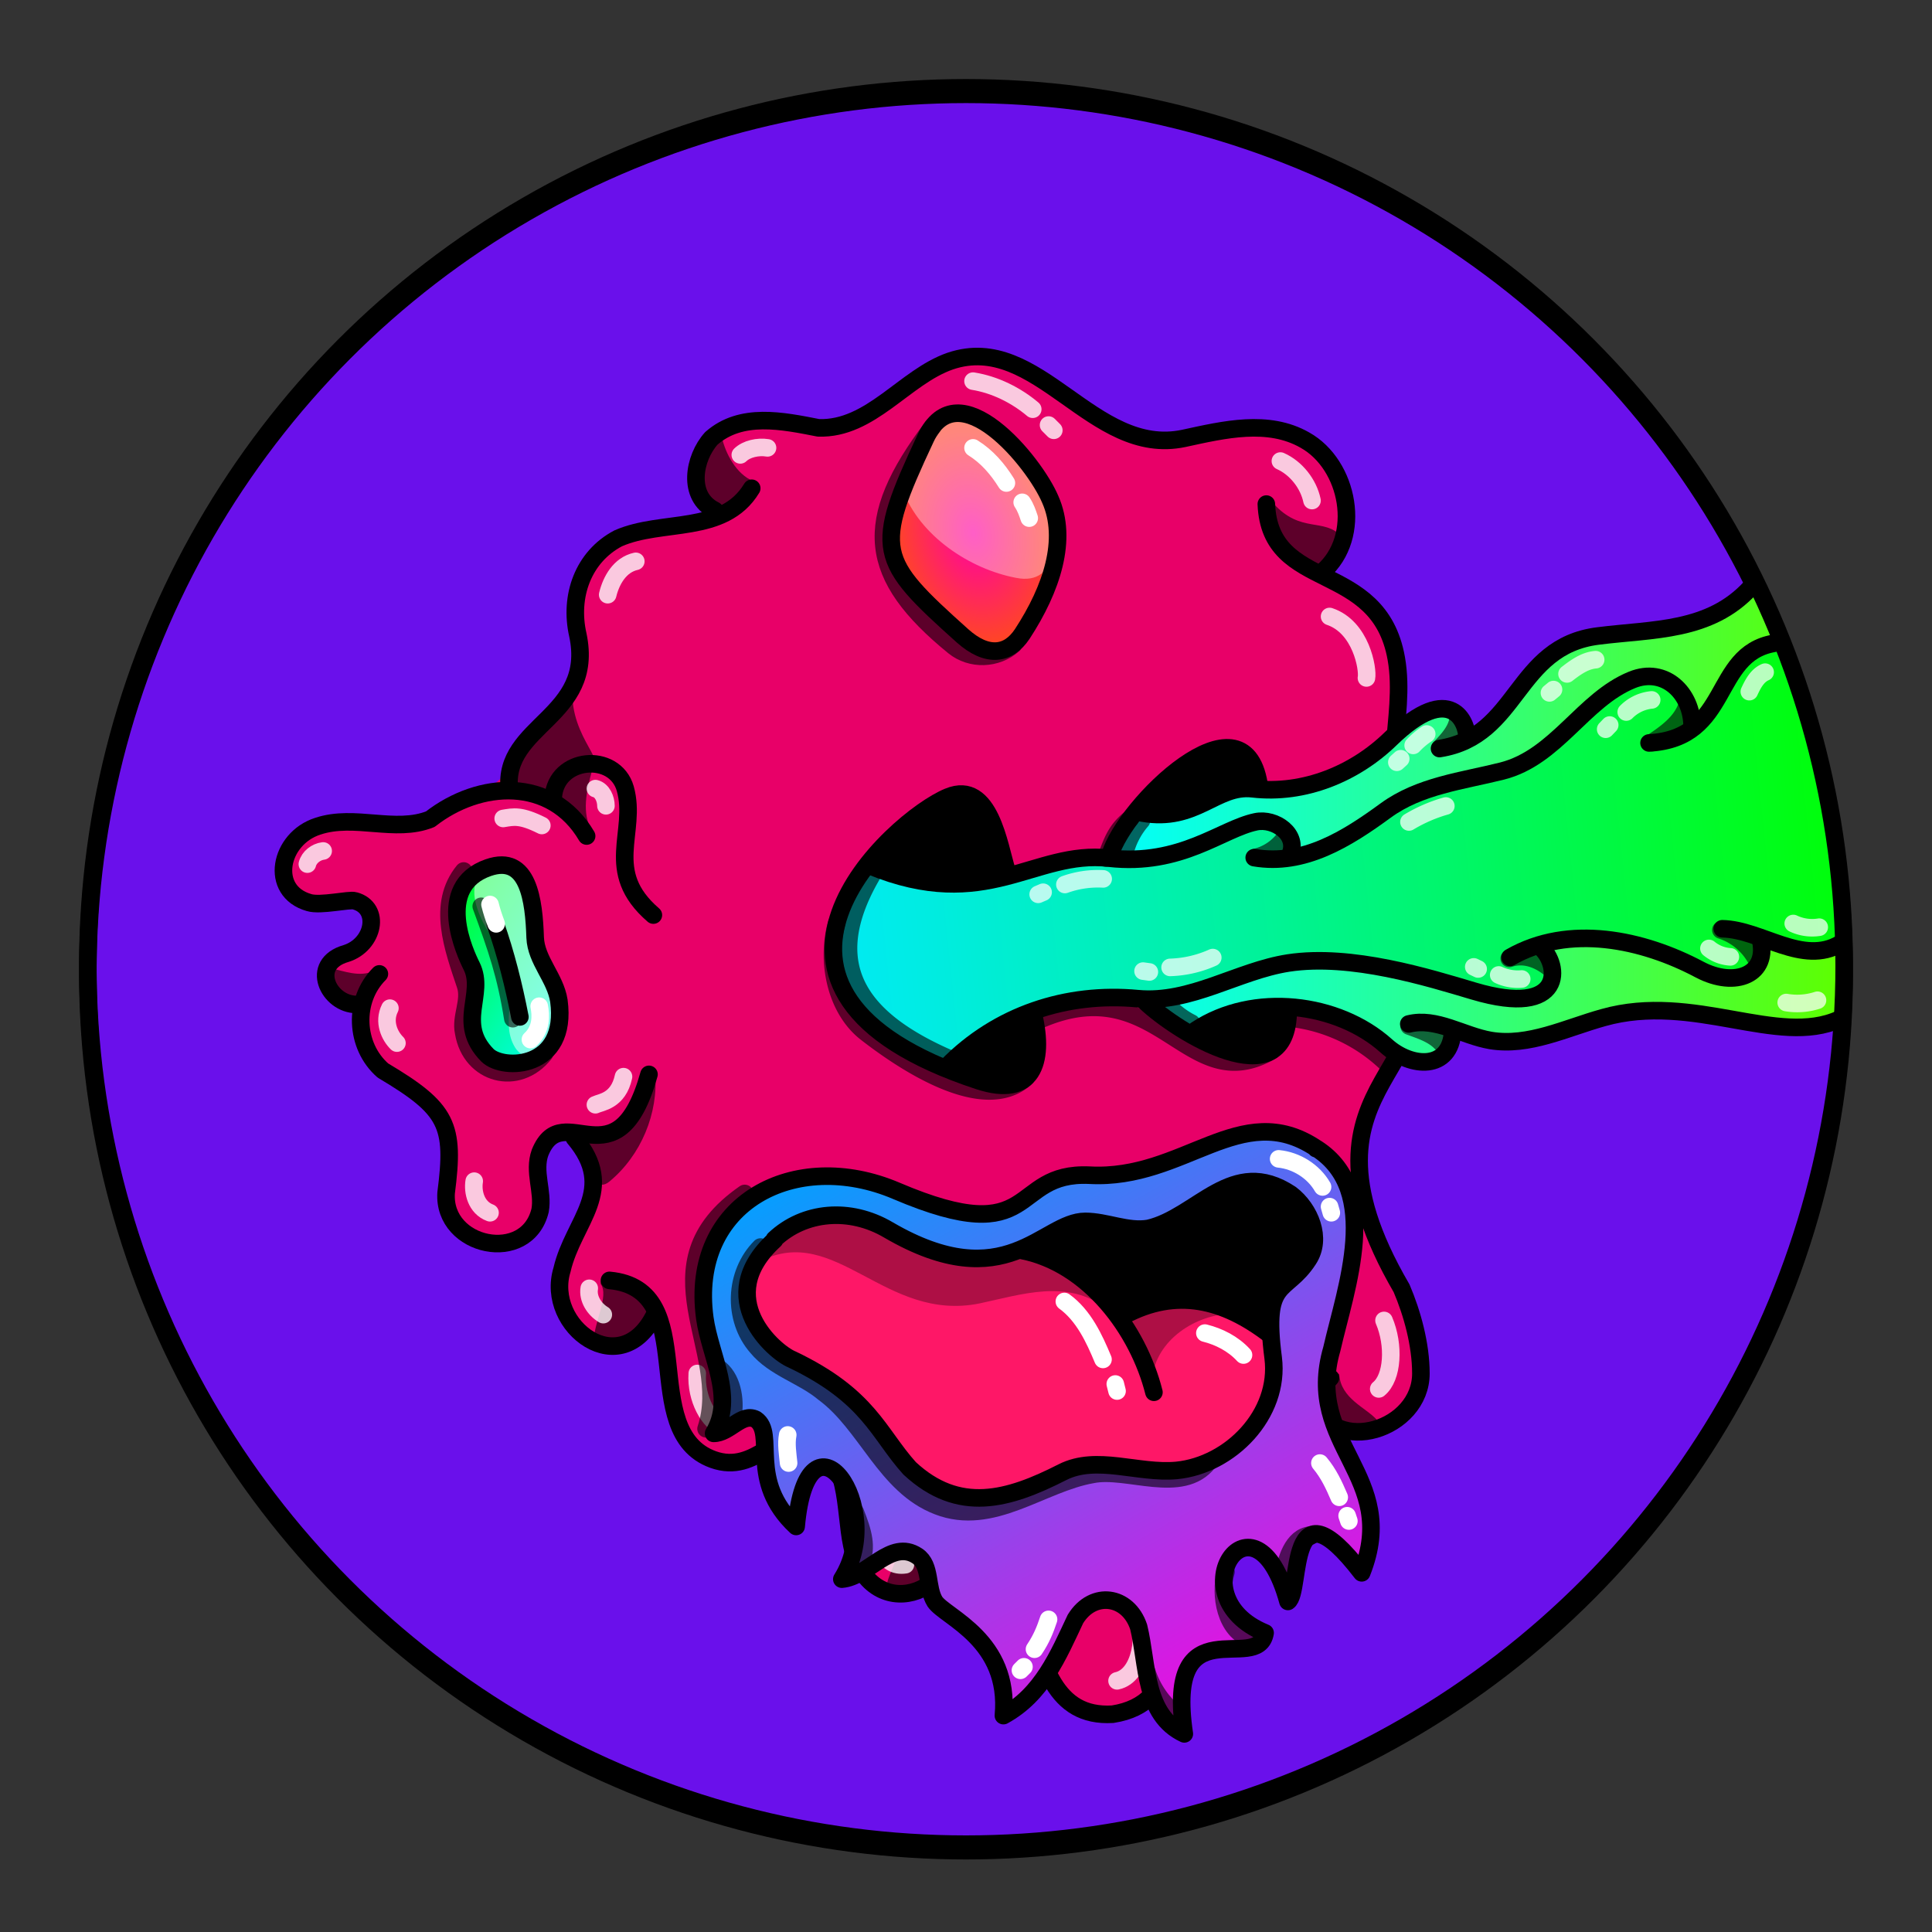 <svg version="1.1" id="Layer_1" xmlns="http://www.w3.org/2000/svg" x="0" y="0" viewBox="0 0 1100 1100" style="enable-background:new 0 0 1100 1100" xml:space="preserve" xmlns:xlink="http://www.w3.org/1999/xlink"><rect x="0" y="0" width="1100" height="1100" fill="#333333" stroke="none"/><style type="text/css">.st302{fill:#6A10EB;stroke:#000000;stroke-width:10;stroke-linecap:round;stroke-linejoin:round;stroke-miterlimit:10;}</style><circle class="st302" cx="550" cy="553.7" r="500"/><path d="M533 209.1c-68 59.6-71 20-121 36.5-19.6 10.9-14 30-9.7 39.6 11 23-51 9-69 40.3-10 18 .1 42-7.5 61.8-9 19.6-34 35-37 52.2-43 48-154 7-119 70.4 6 11 33-6 39 9.1 7 17.5-39 29-21 46.7 18 5 21 39.9 57 63.2 14 20 3 51 19 69.1 35.8 38 46-25 41-34.3 4-39 44-11 22 38.7-23 52 11 74 36.5 56.6 24-9 13 39 23 50.9 19.5 37 55 12 67 12 18 1 28 22 29.8 40.3 6.5 63 54 46 59 8 15.5-34 45 49 47 59.9 11 73 69 42 71 17.9 3-54-3-60.1 2-68.3 18.5-31 71 13 90.8-15.5 14-19.7-31-63.5 8-55.4 94 19 19-101 14-120.4-9-35.5 14-106 47-121.7 18-9 17-35.5 7-52.8-9.5-17-25-30.6-31-48.9-13.5-54 22-102-36-133.3-5-3-7-9.5-4-14.4 17-26 1-66-32-71.4-22-3-44 9-66.5 6.3C616 247 579.9 178 533 209.1z" style="fill:#e80068"/><style>.st40{fill:none;stroke:#000;stroke-width:10;stroke-linecap:round;stroke-linejoin:round;stroke-miterlimit:10}.st98{opacity:.6;enable-background:new}</style><g id="Outline"><path class="st98" d="M793 537c-1 .7-1 2-.5 3 5 10 11 35 25 30 8-2 21-13 18-22.4-.5-1-2-2-3-1.5-26 12-28-11-39-9.4v.3zm-34 274.5c6 5 26 8 25-3-6-7-20.6-12-21.5-26C750 772 744 803 759 811.5zm-219.3 52s1 .5 1 .8c9 13.5-3 36-18 40-34 6-9-6-6-44 .3-5.3 22.3 2.7 23 3.2zM342 731c5 7-4 22-4 33 8 13 29.6-5 33-14.9 2-12-17-21-28-20.2-1 .1-1 1.1-1 2.1zm31-120.2c2 23-8 47-26 61.9-13 10.9-17.5-30.6-8-27.9 6 4.2 28-18.8 34-34zm-157-59.9c-8 6-17 3-25 1-11 5 4 20 13.5 16 5-4 12-9 12-15.7-.5-.2-1.5-.2-.5-1.3zM337 473c-6-10-3-23 0-34 0-1 0-2-.6-2-9-9-23 11-19.8 20.7C318 463 338 475 337 472.8v.2z"/><path class="st98" d="M326 392c-2 29 24 45 7 44-7 2-14 1-15 11-1 11-24 0-24.5-1.3C285 433 317 404.5 326 392zm103-118c-9.9-4-16-16-18-25-4-6-9.9 1-11 6-7 54 29.5 28 29 19zm293 9c16 21 29.5 12 40 20.7 3 4 1 9.6-1 14-3 9-13 9-20 4.1-14.5-5.8-22-22.2-19-38.8z"/><path class="st40" d="M347 729c53.5 5 15 86 59 102 25 9 37-19.8 55-11.9 23 10.1 19.6 40 24 60.7 9.6 46 63 29.6 58-12.8"/><path class="st40" d="M519 861c89-9 47.5 119 114.5 115 39-6 35-47 25-76.5-3-9 0-18.5 7-24.5 24.5-21 59 15.5 84-2.5 15-11 8-33-2-45-12-15 0-32 10-43"/><path class="st40" d="M790 539c53 69.8-64 71 8 194.5 6 14 11 32 11 48.5 0 32-49 47.5-61 16"/><path class="st40" d="M721 287c2 51 64 31 74 88 6 34-11.5 71 7 103 10 18 27 31.5 34 51 8 19-4 47-27 42"/><path class="st40" d="M407 290.6c-16-8-12-29.9-2-41 17-15 40.5-10 61-6 29.8 1 49-29 75-38 50-17 81 55 133 44 23-5 48-11 69 1 25 14 33 55 10 75"/><path class="st40" d="M428 278c-16 26.5-51 17.5-76 28.5-20 10.5-28 33-23 55 10 47-43 51-39 88m25 4.5c1.5-23 35-26 41-5 7 25-13 47 16 72"/><path class="st40" d="M334 476c-20-34-61-31.5-89-9.6-20 8-43-3-64 4-22 7-28 37-5 43.5 6.5 2 23-2 26-1 15 4 11 25-5 30-21 6-10 29 6 29"/><path class="st40" d="M216 554.5c-15 15-14 41 2 55 37 22 41 31 36 69.7-2 31 46 41 53.5 10 2-10.8-4-22 0-33 13-32 44 20 62-44.5"/><path class="st40" d="M327 647.9c25 29.7-.5 47-7 75-10 32.5 34 65 53 25"/><path d="M729 262.5c9 4 16 13 18 22.5m-193-68c12.5 2 24.5 8 34 16m9 9 3 3m-163 10c-5.5-.9-12 .6-15.5 4M362 319.6c-9 2-14 10.7-16 19M339 449c4 1 6 6 6 9.8M308.5 470c-12-6-16-5-22-4M175 492c1-4 5-7 9-7.5m38 89.5c-4 8 0 16 4 19.9m44 78.6c-1 6 1 15 9 18m76-77.5c-3 14-13 14.5-16 16m4.5 119.5c-5-3-9-9-8-15M397 782c-1 14.5 7 28 14 30m90 53.9c-3 12 2 27 14.5 25M636 957c14-3 17-28 11-38m96-60.1c1-7 0-14-4-19m46-49.1c8-6.5 9-25 3-39M786 582c5-8 3-19-3-26m37-12c2-8.5-.6-18-7-24m-56-169c18 6 22 30 21 35" style="opacity:.788;fill:none;stroke:#fff;stroke-width:10;stroke-linecap:round;stroke-linejoin:round;stroke-miterlimit:10;enable-background:new"/></g><style>.st40,.st68{fill:none;stroke-width:10;stroke-linecap:round;stroke-linejoin:round;stroke-miterlimit:10;stroke:#000}.st68{opacity:.6;enable-background:new}</style><g id="Eye"><linearGradient id="SVGID_00000144327888440828662330000012949225208094602647_" gradientUnits="userSpaceOnUse" x1="232.314" y1="-555.531" x2="336.458" y2="-482.43" gradientTransform="translate(0 1066)"><stop offset="0" style="stop-color:#00ff04"/><stop offset=".811" style="stop-color:#00fccf"/><stop offset="1" style="stop-color:#00fbff"/></linearGradient><path style="fill:url(#SVGID_00000144327888440828662330000012949225208094602647_)" d="M278 494c-31 10.8-13 49-9.5 56 8 16-9 32.5 9 50.8 9 9 46 8 40.7-31-2-13-13-23-13.5-35.8-.7-21-3.7-48-26.7-40z"/><path d="M273 498c-6.5 9-1 22 4 30.8 6 8 13 15 14 25 2 14-6 31 3 43.7 15 18 30.6-23 23-35-3-7-8-13.5-10-20.8-5-16 2-45-21-49" style="opacity:.51;fill:#fff;enable-background:new"/><path class="st68" d="M274 516c9 24.5 14 39 18 64"/><path class="st40" d="M278 494c-31 10.8-13 49-9.5 56 8 16-9 32.5 9 50.8 9 9 46 8 40.7-31-2-13-13-23-13.5-36C304 513 301 486 278 494z"/><path class="st40" d="M282 526c6 17 10.5 35 14 53"/><path d="M279 515c1 4 2 7 3.5 11m24.5 46.9c1 5 1.5 13-5 19" style="fill:none;stroke:#fff;stroke-width:10;stroke-linecap:round;stroke-linejoin:round;stroke-miterlimit:10"/><path class="st68" d="M264 495.9c-15.5 19-6 44 1 65 3 9-3 18-1 27 4 24 31 31 46 12"/></g><style>.st40,.st68{fill:none;stroke-width:10;stroke-linecap:round;stroke-linejoin:round;stroke-miterlimit:10;stroke:#000}.st68{opacity:.6;enable-background:new}</style><g id="Happy_Beard"><linearGradient id="SVGID_00000012458921589117142250000001255892426965824154_" gradientUnits="userSpaceOnUse" x1="482.466" y1="444.183" x2="708.475" y2="85.169" gradientTransform="matrix(.999 .051 .051 -.999 14.064 1042.44)"><stop offset="0" style="stop-color:#00a2ff"/><stop offset=".654" style="stop-color:#aa36e8"/><stop offset="1" style="stop-color:#f0d"/></linearGradient><path style="fill:url(#SVGID_00000012458921589117142250000001255892426965824154_);stroke:#000;stroke-width:10;stroke-linecap:round;stroke-linejoin:round;stroke-miterlimit:10" d="M749.8 654c37 24 16.5 79 8.5 114-16 55 39 72 17 127.5-43-56-34 11-42 16.3-19-69-64-3-13 17.9-4 24-57-17-46 57.5-23-10.7-20.8-39.9-26-60.9-6-18-26-20.8-36-4.5-9.8 20.8-19 43-41 55 4-43-33-56-39-64.9-5-8-2-20.6-10-26-15-10-28 12-43 13.2 26-41-19.5-103-26-30-28-26-11-53-23-61-8-4-15 8-24 8 12.5-20.5-2-44-5-65.6-9-66 51.5-97 109-72.5 82 35 64-11 110-8.9 54 3 86-44 129-15.4v.3z"/><path d="M441 706c-36 33 0 64 9.9 68 44 21 49 42 67 62 28 26 56 18 87 2.2 19.5-9.9 43 1 65-1 30.6-3 59-32 55-64-6-46 7-36 20-56 8-12 1-29-10-37.3-33-22-53 13-81 19.5-12 2-24-4-36-4-24 0-45 44-112 4.9-22-13-48-10.7-65 5.3v.4z" style="fill:#fe1767"/><path d="M582 710.6c22.5 7 43 21 58 38.9 24-16 58-5 82 8-4-19 14-28 22-42.5 12-22-13-65-67-27.5-39 30.5-54-11.5-95 23.1z"/><path d="M629.8 745c-22-17-48-8-72-2.9-54 11-82-46-125-24 27-47 81-13 94-7.9C573 729 583 691 629.8 745zm26.2 40c2-22 25-37 46-37-17-14-45-9-62 3.6l16 33.4z" style="fill:#ae0f45"/><path class="st40" d="M441 706c-36 33 0 64 9.9 68 44 21 49 42 67 62 28 26 56 18 87 2.2 19.5-9.9 43 1 65-1 30.6-3 59-32 55-64-6-46 7-36 20-56 8-12 1-29-10-37.3-33-22-53 13-81 19.5-12 2-24-4-36-4-24 0-45 44-112 4.9-22-13-48-10.7-65 5.3v.4z"/><path class="st68" d="M433 710c-15 15-16 41-2 57 9.9 12 26 16 38 26 24.5 18 35 53 65 64.5 31 12 59-13 88-18 19.7-4 51 12 66-7m-264-153c-59 41-7 89-22 134"/><path d="M606 741c11 8 17 21 22 33m7 14 1 4m50-33c8 2 16 6 22 12.5m20-111.7c10 1 19.8 7 25 16m4 11.2 1 3.5M751.5 833c5 6 8 12.5 11 19.5M767 863l1 3m-171 56c-2 6-4 11-8 17m-6 10-2 2M448.5 817c-1 5 0 11 .5 16" style="fill:none;stroke:#fff;stroke-width:10;stroke-linecap:round;stroke-linejoin:round;stroke-miterlimit:10"/><path class="st40" d="M582 712c38 7.5 66 45 75 80.7M640 749c30-16 57-9 83 10.9"/><path class="st68" d="M731 897c.9-8.5 5-22 15-23m-48 21c-4 13 0 34 14 38m-59 19c3 9.5 9 18 16.5 24M487 861c4.5 11.5 7 19.9 3 29m-73-82c2-9 .7-22-7-28.5"/></g><defs><linearGradient id="zj" x1="629.68" y1="468.83" x2="1049.01" y2="468.83" gradientUnits="userSpaceOnUse"><stop offset="0" stop-color="#0ff"/><stop offset="1" stop-color="#5eff00"/></linearGradient><linearGradient id="zj-2" x1="440.74" y1="521" x2="1065.73" y2="456.07" gradientUnits="userSpaceOnUse"><stop offset="0" stop-color="#00eaff"/><stop offset=".13" stop-color="#00ece3"/><stop offset=".42" stop-color="#00f29d"/><stop offset=".84" stop-color="#00fb2d"/><stop offset="1" stop-color="#0f0"/></linearGradient><style>.zj-3,.zj-4{fill:none;stroke-linecap:round;stroke-linejoin:round;stroke-width:10px;stroke-dasharray:0 0 0 0 0 0;stroke:#000}.zj-4{opacity:.6}</style></defs><path d="M544.8 451.6c-37.5 21.7-72.4 33.5-59.3 84.8 17.7 69.3 77.9 90.1 100.3 73.8 5.4-11.2-7.4-157.8-41-158.6Zm147.7-25.7c-56.4 15-73.8 88.4-44.6 134.3 14.2 22.3 43.4 40.2 70.5 39.1 29.4-2.8 22-178-25.9-173.4Z"/><path d="M677.4 588.8c92.3-52.5 121.6 53.6 152.2-.2 35 13.7 70.6-10 105.4-12.8 37.9-3 77.5 20.7 113.7 1 2.8-83.5-11.3-169.8-50.6-243.4-50.9 43.6-87.4-5.9-161.1 87-4.8-22.9-26.1-17.2-38-4-60.2 48.3-93.1 24.1-125 45-7.4 4.9-17.5 2.3-26.6 3.3-36.5 36.1-11.6 102.3 30 124.1Z" style="fill:url(#zj)"/><path d="M1012.5 365.3c-29-.1-26.1 36-48.7 44.7-21.4-62.9-68.4 13.9-99.8 25.6-61.2 9.9-101.2 49-128.4 51 4-41.7-56.9 5.8-97.4 2.6-61.8-4.9-63 27.1-142.8 3.8-36 42.7-22.1 97.5 41.8 114.5 48.9-50.2 94.6-30.3 144.7-43.2 110.5-41.5 149.7 18 190.8 2.5 12-4.5 13.2-19.4 5-28 48-25.8 121.1 51.8 125.8-3.9 13.9 4.5 30.9 8.1 44.9.8a426.7 426.7 0 0 0-35.9-170.4Z" style="fill:url(#zj-2)"/><path class="zj-3" d="M1009.9 366.3c-35.4 6.2-24.2 54.1-71 56.7"/><path class="zj-3" d="M963.4 413.6c0-18.9-15.6-34.1-34.2-26.5-27.8 11.3-43.1 44.1-74 51.9-22.7 5.7-46.9 8.3-66.3 22.5-21.9 16-46.5 31.6-74.8 26.8"/><path class="zj-3" d="M734.4 486.9c5.3-11.7-8.5-21.3-19.4-19-19.6 4.1-42.4 25.3-83.6 20.7-43-4.8-69.5 31.7-136 4.4m552.6 44.2c-21.6 13-45.2-8-67.4-8.4"/><path class="zj-3" d="M1002.1 533.9c5.6 21.1-14.2 28.9-34.5 18.1-32.2-17.1-74.2-26.2-107.8-6.9"/><path class="zj-3" d="M877.3 539.5c11 9.5 14.1 40.3-38.1 24.8-25.6-7.6-69.8-21.5-105.7-16-28.9 4.5-55.4 23.1-85.7 20.3-40.5-3.8-79.8 9.1-108.6 38.5m457.6-272.7c-23.3 25.5-55.5 23.7-86.9 27.7-47.5 5.9-44.9 57-90.3 64.1"/><path class="zj-3" d="M835.2 419.9c.3-7.4-8.4-33.2-43.4.7-20.2 19.7-49.1 31.9-78.6 28.5-20.9-2.4-32.1 19.2-62.8 13.8m396.9 117.4c-35.2 16-82.9-15.5-134.5-.9-21.2 5.9-42.4 16.6-64.1 13-15.8-2.7-31-13.3-46.6-9.4"/><path class="zj-3" d="M827.1 587c-1.2 22.6-23.7 21.2-37.8 8.5-27.5-24.7-75.5-30.8-108.4-9m-92.4-8.5c6.3 26.8-.6 47.5-31.4 37.3-156.5-51.6-48.3-148.8-17.2-161.6 23.9-9.9 29 28.5 33.4 42.1m58.7-8.9c8.4-28.5 75.9-94.6 84.8-40.5"/><path class="zj-3" d="M652.1 570.4c18.5 17.5 79.3 55 81.3 7.2"/><path class="zj-4" d="M476.4 525.5c-6.1 21.4-.8 48.7 16.6 62.4 20.8 16.2 67 47.6 91 25.8m7.2-32.7c69.1-30.7 84.4 45.5 132.8 17.3M643.6 466c-8.3 6.8-10.1 12.5-13.9 22.5m105.9 91.3a94.4 94.4 0 0 1 53.8 25.5m12.9-21.1c6.2 2.3 13.2 4.4 18 9.3m39-47.8c8.5-2.8 16.9.4 23.6 6m96.9-22.2a35 35 0 0 1 20.8 18m-40.2-145.4c-3.3 9.4-11.9 15.4-19.8 20.7m-110.3-13.9c-.8 6.8-5.7 12-10.2 16.8m-87.4 49.7a29.3 29.3 0 0 1-17.5 12.7"/><path d="M940.4 398.5a23.6 23.6 0 0 0-14.5 6.9m-9.4 7.4-2.3 2.4m90.8-32.5c-4.6 2-7 6.8-9 11.1m39.8 134.1a25.2 25.2 0 0 1-14.8-2.1m-35.8 19A21.1 21.1 0 0 1 973 540m-106.6 17.4a25.7 25.7 0 0 1-13.1-2.3m-11.7-3.4-2.5-1.2m-26.8-132.6a43.5 43.5 0 0 0-7.7 6.5m-7.1 7.6-2.2 2m113.2-58.4c-6.1.5-11.4 4.3-16.3 8.1m-7.7 8.9-2.3 1.9M628.1 500.4a55.8 55.8 0 0 0-21.8 3.2m-12.4 4.4-2.8 1.2m443.7 60.3a37.1 37.1 0 0 1-17.8 1.3" style="opacity:.72;stroke:#fff;fill:none;stroke-linecap:round;stroke-linejoin:round;stroke-width:10px;stroke-dasharray:0 0 0 0 0 0"/><path d="M690.5 545.2a63.9 63.9 0 0 1-24.3 5.6m-11.8 2.6-3.6-.5m172.4-94a86.7 86.7 0 0 0-21 9.1" style="opacity:.73;stroke:#fff;fill:none;stroke-linecap:round;stroke-linejoin:round;stroke-width:10px;stroke-dasharray:0 0 0 0 0 0"/><path class="zj-4" d="M497.6 496.3c-32.2 53.5-7.7 84.7 43.9 106.9m108.4-136a43.8 43.8 0 0 0-9.5 18.4m23.5 85.6a47 47 0 0 0 14.5 11.3"/><radialGradient id="a22" cx="677.109" cy="702.572" r="56.939" gradientTransform="matrix(.978 -.208 -.3 -1.411 102.775 1435.44)" gradientUnits="userSpaceOnUse"><stop offset="0" style="stop-color:#ff00a6"/><stop offset="1" style="stop-color:#ff5900"/></radialGradient><path style="fill:url(#a22)" d="M527 249.5c-30 64-27.5 69 21 112.5 14 12.5 26 11 34-1 17-26 26-54 16-77-9-21-52.5-74-71-34.5z"/><path d="M514 279c9.6 26 38 45 64.5 50 25 5 24-26 20-42.5C542 196 525 254 514 279z" style="opacity:.369;fill:#fff;enable-background:new"/><path d="M527 249.5c-30 64-27.5 69 21 112.5 14 12.5 26 11 34-1 17-26 26-54 16-76.6-9-21.4-52.5-74.4-71-34.9z" style="fill:none;stroke:#000;stroke-width:10;stroke-linecap:round;stroke-linejoin:round;stroke-miterlimit:10"/><path d="M531 243c-41 54-37 85 12 125 9.8 8 24.5 7.5 34-1" style="opacity:.6;fill:none;stroke:#000;stroke-width:10;stroke-linecap:round;stroke-linejoin:round;stroke-miterlimit:10;enable-background:new"/><path d="M554 255c8 5 14 12 19 20m9 11c2 3 3 6 4 9" style="fill:none;stroke:#fff;stroke-width:10;stroke-linecap:round;stroke-linejoin:round;stroke-miterlimit:10"/><circle cx="550" cy="550" r="500" style="fill:none;stroke:#000;stroke-width:10;stroke-linecap:round;stroke-linejoin:round;stroke-miterlimit:10"/></svg>